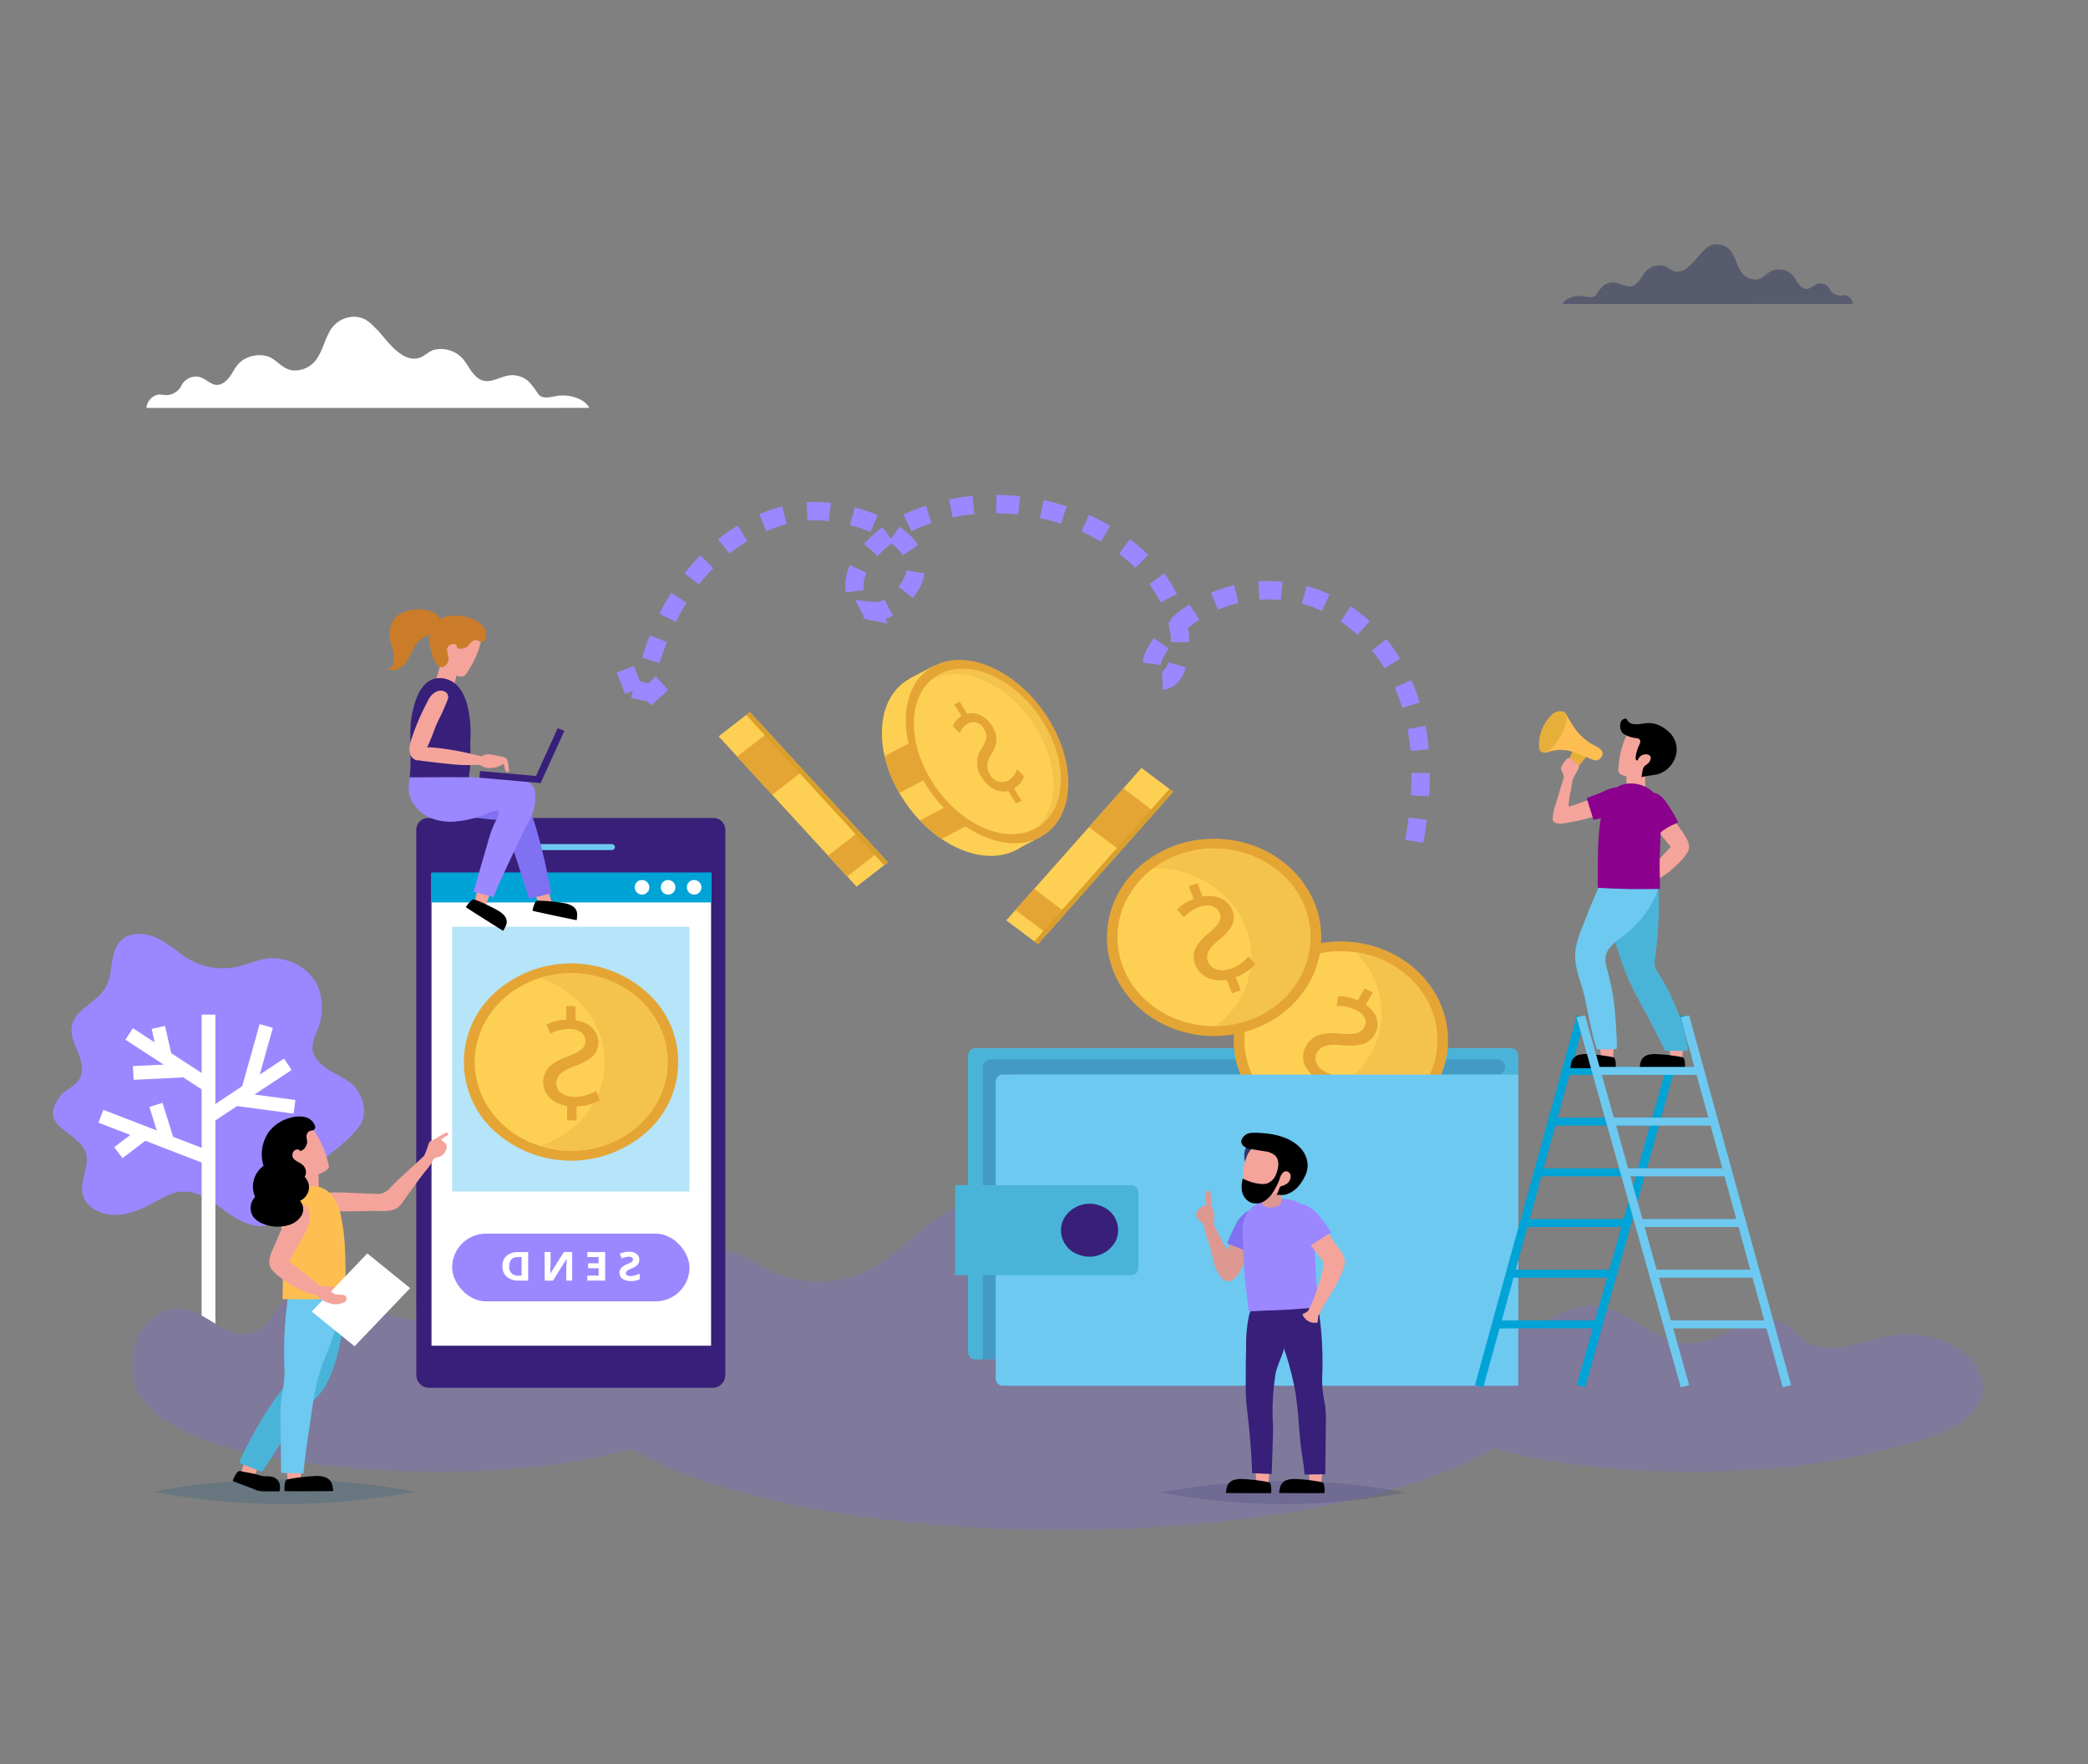 <svg xmlns="http://www.w3.org/2000/svg" xmlns:xlink="http://www.w3.org/1999/xlink" width="456" height="385.277" viewBox="0 0 456 385.277">
  <rect x="0" y="0" width="456" height="385.277" fill="#808080" stroke="none"/>
  <defs>
    <clipPath id="clip-path">
      <rect id="Rectangle_563" data-name="Rectangle 563" width="456" height="385.277" fill="#fff"/>
    </clipPath>
    <clipPath id="clip-path-2">
      <path id="Path_2427" data-name="Path 2427" d="M21.473,30.447C33.621,30.007,43.706,22.838,44,14.436S34.679-.42,22.531.021.3,7.631.006,16.033,9.325,30.888,21.473,30.447Z" transform="translate(21.696 53.307) rotate(-119.54)" fill="#fdd053"/>
    </clipPath>
  </defs>
  <g id="Layer_2" data-name="Layer 2" transform="translate(0 -24.32)">
    <g id="Layer_1" data-name="Layer 1" transform="translate(0 24.32)">
      <g id="Mask_Group_389" data-name="Mask Group 389" clip-path="url(#clip-path)">
        <path id="Path_2323" data-name="Path 2323" d="M2322.07,833.758l.144-.027a11.186,11.186,0,0,1,10.841,4.574c2.047,3.089,2.047,7.476.771,10.823a11.1,11.1,0,0,0-1.207,3.927c.03,1.9,1.517,3.532,3.19,4.648s3.6,1.9,5.178,3.123c2.537,1.971,3.9,6.424,2.077,9.153-3.452,5.158-10.131,7.712-13.147,13.361-1.678,3.141-2.823,7.094-6.366,8.36-3.385,1.209-7.067-.781-9.9-2.875s-5.93-4.515-9.551-4.266c-2.347.16-4.394,1.438-6.422,2.542-2.58,1.409-5.44,2.623-8.44,2.542s-6.12-1.808-6.776-4.5c-.784-3.234,2.026-6.806.4-9.762-2.408-4.37-10.046-5.111-5.395-11.553,1.338-1.85,3.912-2.256,4.662-4.734,1.1-3.631-2.874-7.294-1.972-10.969.843-3.436,5.379-4.927,7.225-8.013,2.071-3.429.666-8.51,4.049-10.9,2.259-1.6,5.585-1.005,8.028.34s4.429,3.325,6.907,4.619a14.744,14.744,0,0,0,10.094,1.217C2318.372,834.935,2320.151,834.1,2322.07,833.758Z" transform="translate(-2264.407 -624.317)" fill="#9b87ff"/>
        <line id="Line_35" data-name="Line 35" x2="16.779" y2="10.932" transform="translate(28.205 225.797)" fill="none" stroke="#fff" stroke-miterlimit="10" stroke-width="3"/>
        <line id="Line_36" data-name="Line 36" x2="1.472" y2="6.542" transform="translate(34.58 224.368)" fill="none" stroke="#fff" stroke-miterlimit="10" stroke-width="3"/>
        <line id="Line_37" data-name="Line 37" y1="0.554" x2="11.33" transform="translate(29.102 233.763)" fill="none" stroke="#fff" stroke-miterlimit="10" stroke-width="3"/>
        <line id="Line_38" data-name="Line 38" x2="24.039" y2="9.289" transform="translate(22.04 243.771)" fill="none" stroke="#fff" stroke-miterlimit="10" stroke-width="3"/>
        <line id="Line_39" data-name="Line 39" x2="2.534" y2="8.102" transform="translate(34.06 241.293)" fill="none" stroke="#fff" stroke-miterlimit="10" stroke-width="3"/>
        <line id="Line_40" data-name="Line 40" y1="4.298" x2="5.636" transform="translate(25.85 247.421)" fill="none" stroke="#fff" stroke-miterlimit="10" stroke-width="3"/>
        <line id="Line_41" data-name="Line 41" y1="11.457" x2="17.314" transform="translate(45.538 232.418)" fill="none" stroke="#fff" stroke-miterlimit="10" stroke-width="3"/>
        <line id="Line_42" data-name="Line 42" x1="3.947" y2="14.087" transform="translate(54.195 224.058)" fill="none" stroke="#fff" stroke-miterlimit="10" stroke-width="3"/>
        <line id="Line_43" data-name="Line 43" x2="12.89" y2="1.724" transform="translate(51.42 239.982)" fill="none" stroke="#fff" stroke-miterlimit="10" stroke-width="3"/>
        <line id="Line_44" data-name="Line 44" y2="81.331" transform="translate(45.538 221.577)" fill="none" stroke="#fff" stroke-miterlimit="10" stroke-width="3"/>
        <path id="Path_2324" data-name="Path 2324" d="M1301.426,1094.943a17.35,17.35,0,0,1-5.9,1.478c-8.007.283-13.712-8.205-21.727-8.151-6.174.042-11.212,5.227-17.394,5.106-5.976-.118-7.9-3.825-10.972-7.466-5.352-6.326-17.592-9.71-26.134-8.883-9.5.921-17.258,8-26.742,9.087-6.982.8-13.942-1.791-19.885-5.259s-11.24-7.833-17.244-11.2c-5.189-2.907-11.344-5.084-17.268-3.847-8.743,1.823-13.851,10.176-21.585,14.346a24.913,24.913,0,0,1-21.646.66c-3.885-1.788-7.383-4.651-11.7-5.055-8.448-.791-13.784,7.166-20.311,10.614-10.329,5.454-13.581-7.281-24.033-6.636-8.341.517-12.489,10.668-20.8,11.488-9.663.956-18.5-11.331-26.784-6.833-4.5,2.443-5.513,8.937-10.685,9.907-5.234.985-9.141-4.712-14.437-5.372-4.244-.53-8.223,2.485-9.749,6.018-11.614,26.928,48.7,29.544,65.06,29.544s31.31-1.872,42.752-4.964c17.737,10.506,53.175,17.674,94.009,17.674,41.021,0,76.6-7.232,94.252-17.816,11.507,3.175,26.667,5.106,43.274,5.106,13.517,0,27.277-1.121,40.328-4.34,7.509-1.85,23.5-5.052,23.2-14.166-.174-5.215-5.352-9.488-11.063-10.88a22.718,22.718,0,0,0-9.213-.306c-6.091,1.059-12.794,4.488-17.929,1.4-1.991-1.2-3.257-3.2-5.352-4.259C1311.215,1089.688,1306.438,1092.891,1301.426,1094.943Z" transform="translate(-926.284 -803.089)" fill="#7f799b"/>
        <path id="Path_2417" data-name="Path 2417" d="M688.557,0h0Z" transform="translate(0 302.172)" fill="#fff"/>
        <path id="Path_2325" data-name="Path 2325" d="M2092.185,301.062a3.149,3.149,0,0,1,2.778-2.931c.613.012,1.212.16,1.822.131a3.9,3.9,0,0,0,3.1-2.217,3.612,3.612,0,0,1,3.479-1.825c2.288.352,3.442,3.131,6.04,1.044,1.7-1.365,1.83-3.274,3.746-4.6a6.725,6.725,0,0,1,5.248-.943c2.315.655,3.176,2.766,5.641,3.133a5.773,5.773,0,0,0,5.564-2.882c1.057-1.673,1.45-3.481,2.355-5.185a6.163,6.163,0,0,1,5.545-3.641c2.556.039,3.682,1.527,4.934,2.71,1.63,1.537,5.02,7.055,8.831,6.39,1.483-.261,2.221-1.342,3.559-1.828a6.417,6.417,0,0,1,6.185,1.641c1.3,1.35,1.809,2.976,3.273,4.252a3.441,3.441,0,0,0,1.432.791c2.044.515,3.947-1.069,6.136-1.187a5.345,5.345,0,0,1,3.779,1.37,17.739,17.739,0,0,1,2.007,2.611,2.047,2.047,0,0,0,.73.655c.958.473,2.309.074,3.479-.111,2.906-.461,6.206.766,7.027,2.613Z" transform="translate(-2060.19 -211.975)" fill="#fff"/>
        <path id="Path_2326" data-name="Path 2326" d="M1124.345,229.906a2.057,2.057,0,0,0-1.82-1.921c-.4,0-.8.106-1.2.086a2.567,2.567,0,0,1-2.034-1.448,2.384,2.384,0,0,0-2.275-1.195c-1.5.232-2.256,2.052-3.961.685-1.116-.894-1.2-2.148-2.462-3.015a4.4,4.4,0,0,0-3.441-.618c-1.517.429-2.082,1.813-3.7,2.054a3.785,3.785,0,0,1-3.647-1.889c-.693-1.1-.95-2.283-1.544-3.4a4.043,4.043,0,0,0-3.637-2.387c-1.675.025-2.408,1-3.235,1.776-1.07,1.007-3.289,4.623-5.78,4.188-.971-.17-1.458-.879-2.333-1.2a4.2,4.2,0,0,0-4.057,1.074c-.846.884-1.186,1.953-2.141,2.788a2.28,2.28,0,0,1-.939.52c-1.338.337-2.588-.7-4.014-.778a3.5,3.5,0,0,0-2.481.9,11.1,11.1,0,0,0-1.314,1.724,1.341,1.341,0,0,1-.479.431,4.158,4.158,0,0,1-2.285-.074c-1.905-.3-4.07.493-4.608,1.712Z" transform="translate(-719.714 -163.523)" fill="#585b6e"/>
        <path id="Path_2327" data-name="Path 2327" d="M2048.614,1156.08H1981.13v15.693a2.818,2.818,0,0,0,2.927,2.695h61.629a2.818,2.818,0,0,0,2.928-2.695V1156.08Z" transform="translate(-1890.212 -871.392)" fill="#381f7a"/>
        <path id="Path_2328" data-name="Path 2328" d="M2045.92,725.54h-62.084a2.6,2.6,0,0,0-2.706,2.49V831.89h67.495V728.033A2.6,2.6,0,0,0,2045.92,725.54Z" transform="translate(-1890.223 -546.905)" fill="#381f7a"/>
        <rect id="Rectangle_529" data-name="Rectangle 529" width="61.056" height="103.242" transform="translate(94.239 190.641)" fill="#fff"/>
        <path id="Path_2329" data-name="Path 2329" d="M2071.932,749.991h17.844a.688.688,0,0,0,.712-.655h0a.688.688,0,0,0-.712-.655h-17.844a.688.688,0,0,0-.712.655h0A.688.688,0,0,0,2071.932,749.991Z" transform="translate(-1956.194 -564.345)" fill="#6dc9f0"/>
        <rect id="Rectangle_530" data-name="Rectangle 530" width="61.139" height="6.547" transform="translate(94.236 190.526)" fill="#00a3d5"/>
        <path id="Path_2330" data-name="Path 2330" d="M2000.62,782.046a1.587,1.587,0,1,0,1.579-1.456A1.523,1.523,0,0,0,2000.62,782.046Z" transform="translate(-1850.597 -588.394)" fill="#fff"/>
        <path id="Path_2331" data-name="Path 2331" d="M2021.89,782.046a1.587,1.587,0,1,0,1.582-1.456,1.523,1.523,0,0,0-1.582,1.456Z" transform="translate(-1877.559 -588.394)" fill="#fff"/>
        <path id="Path_2332" data-name="Path 2332" d="M2043.18,782.046a1.587,1.587,0,1,0,1.582-1.456A1.523,1.523,0,0,0,2043.18,782.046Z" transform="translate(-1904.546 -588.394)" fill="#fff"/>
        <rect id="Rectangle_531" data-name="Rectangle 531" width="51.832" height="57.822" transform="translate(98.745 202.381)" fill="#b6e4f8"/>
        <rect id="Rectangle_532" data-name="Rectangle 532" width="51.832" height="14.794" rx="7.397" transform="translate(98.745 269.403)" fill="#9b87ff"/>
        <path id="Path_2418" data-name="Path 2418" d="M21.563,44.968a24.858,24.858,0,0,0,23.4-23.4A20.354,20.354,0,0,0,23.424.02a24.858,24.858,0,0,0-23.4,23.4A20.354,20.354,0,0,0,21.563,44.968Z" transform="translate(124.712 263.745) rotate(-135)" fill="#e5a535"/>
        <path id="Path_2419" data-name="Path 2419" d="M19.2,42.072c10.723-.118,19.512-9.632,19.63-21.249S30.354-.117,19.631,0,.119,9.633,0,21.25,8.48,42.19,19.2,42.072Z" transform="translate(106.386 253.883) rotate(-97.4)" fill="#fdd053"/>
        <path id="Path_2333" data-name="Path 2333" d="M2042.465,882.594c0-8.267-5.694-15.625-14.183-18.327,8.715-2.77,18.374,0,23.839,6.835a18.16,18.16,0,0,1,0,22.983c-5.465,6.835-15.124,9.6-23.839,6.835C2036.771,898.22,2042.466,890.861,2042.465,882.594Z" transform="translate(-1910.435 -650.659)" fill="#f4c34b"/>
        <path id="Path_2334" data-name="Path 2334" d="M2090.912,917.305v-3.069a10.233,10.233,0,0,0,5.052-1.34l-.8-2.032a9.387,9.387,0,0,1-4.758,1.305c-2.344,0-3.928-1.246-3.928-2.98,0-1.67,1.29-2.71,3.746-3.616,3.367-1.217,5.448-2.616,5.448-5.259,0-2.52-1.948-4.434-4.986-4.892V892.35h-2.044v2.956a9.39,9.39,0,0,0-4.282,1.062l.824,2.008a8.509,8.509,0,0,1,4.158-1.035c2.545,0,3.5,1.4,3.5,2.616,0,1.579-1.223,2.37-4.1,3.463-3.4,1.276-5.117,2.857-5.117,5.562,0,2.4,1.817,4.651,5.218,5.173v3.16Z" transform="translate(-1964.991 -672.625)" fill="#e5a535"/>
        <path id="Path_2335" data-name="Path 2335" d="M2051,1114.624a1.565,1.565,0,0,0,.659,1.33,3.06,3.06,0,0,0,1.838.493,4.646,4.646,0,0,0,1.916-.374v-1.232a8.413,8.413,0,0,1-1.159.4,3.752,3.752,0,0,1-.87.116,1.317,1.317,0,0,1-.725-.168.583.583,0,0,1-.142-.82,1.2,1.2,0,0,1,.326-.273,8.908,8.908,0,0,1,.878-.424,4.129,4.129,0,0,0,.932-.515,1.939,1.939,0,0,0,.495-.576,1.688,1.688,0,0,0-.423-2.067,2.687,2.687,0,0,0-1.683-.473,4.293,4.293,0,0,0-1.006.113,7.368,7.368,0,0,0-1,.325l.463,1.027a7.271,7.271,0,0,1,.9-.286,3.1,3.1,0,0,1,.7-.081.984.984,0,0,1,.626.175.559.559,0,0,1,.217.456.527.527,0,0,1-.089.306.97.97,0,0,1-.267.246,9.427,9.427,0,0,1-.91.438,3.635,3.635,0,0,0-1.3.838A1.555,1.555,0,0,0,2051,1114.624Z" transform="translate(-1915.71 -836.689)" fill="#fff"/>
        <path id="Path_2336" data-name="Path 2336" d="M2079.17,1116.622h3.9v-6.232h-3.9v1.084h2.465v1.367h-2.293v1.084h2.293v1.606h-2.465Z" transform="translate(-1950.903 -836.957)" fill="#fff"/>
        <path id="Path_2337" data-name="Path 2337" d="M2106.125,1116.584h1.825l2.944-4.715h.043q-.089,1.249-.089,1.783v2.931h1.282v-6.232h-1.812l-2.943,4.668h-.032c.048-.81.07-1.382.07-1.724v-2.956h-1.293Z" transform="translate(-1987.176 -836.919)" fill="#fff"/>
        <path id="Path_2338" data-name="Path 2338" d="M2142,1113.447a2.94,2.94,0,0,0,.953,2.357,4.087,4.087,0,0,0,2.748.818h1.919v-6.232h-2.141a3.77,3.77,0,0,0-2.574.806A2.81,2.81,0,0,0,2142,1113.447Zm1.49.034q0-2.01,1.927-2.007h.765v4.057h-.615a1.825,1.825,0,0,1-2.079-2.049Z" transform="translate(-2032.267 -836.957)" fill="#fff"/>
        <path id="Path_2339" data-name="Path 2339" d="M1452.548,929.67H1335.606a1.546,1.546,0,0,0-1.606,1.478v65a1.546,1.546,0,0,0,1.606,1.478h118.548V931.148A1.546,1.546,0,0,0,1452.548,929.67Z" transform="translate(-1122.578 -700.753)" fill="#4ab4d8"/>
        <path id="Path_2340" data-name="Path 2340" d="M1346.587,939.53h110.5a1.666,1.666,0,1,1,0,3.328H1352.613v62.2h-7.843V941.2a1.6,1.6,0,0,1,.533-1.18,1.892,1.892,0,0,1,1.284-.485Z" transform="translate(-1130.137 -708.184)" fill="#303672" opacity="0.2"/>
        <path id="Path_2420" data-name="Path 2420" d="M22.675,43.459C35.5,43.153,46.145,33.179,46.451,21.18S36.607-.3,23.782.007.312,10.288.007,22.287,9.85,43.765,22.675,43.459Z" transform="translate(308.083 255.055) rotate(-161.75)" fill="#e5a535"/>
        <path id="Path_2421" data-name="Path 2421" d="M20.144,39.372c11.471-.351,21.055-9.447,21.406-20.317S32.888-.341,21.416.01.361,9.458.01,20.327,8.673,39.724,20.144,39.372Z" transform="matrix(-0.908, -0.418, 0.418, -0.908, 303.461, 253.683)" fill="#fdd053"/>
        <path id="Path_2341" data-name="Path 2341" d="M1421.913,866.792a18.228,18.228,0,0,0-3.353-22.292c9.117,1.262,16.282,7.835,17.685,16.222s-3.283,16.64-11.565,20.367a22.4,22.4,0,0,1-24.565-4.1c8.884,1.227,17.636-2.865,21.8-10.193Z" transform="translate(-1122.608 -636.562)" fill="#f4c34b"/>
        <path id="Path_2342" data-name="Path 2342" d="M1451.729,899.716l1.544-2.71a10.355,10.355,0,0,0,5.151.966l.321-2.141a9.488,9.488,0,0,1-4.873-.87c-2.077-1-2.853-2.781-1.983-4.316.843-1.478,2.5-1.847,5.127-1.613,3.6.357,6.155,0,7.474-2.338,1.268-2.237.508-4.764-1.956-6.464l1.547-2.71-1.817-.872-1.482,2.613a9.489,9.489,0,0,0-4.338-.889l-.268,2.131a8.579,8.579,0,0,1,4.207.857c2.253,1.084,2.408,2.732,1.785,3.811-.8,1.4-2.275,1.581-5.371,1.325-3.656-.32-5.973.35-7.335,2.746-1.207,2.128-.731,4.9,2.023,6.8l-1.589,2.8Z" transform="translate(-1164.252 -660.793)" fill="#e5a535"/>
        <path id="Path_2447" data-name="Path 2447" d="M23.281,43.1C36.2,43.038,46.73,33.337,46.795,21.435S36.436-.064,23.514,0,.065,9.766,0,21.668,10.359,43.166,23.281,43.1Z" transform="translate(287.145 227.687) rotate(-176.4)" fill="#e5a535"/>
        <path id="Path_2423" data-name="Path 2423" d="M19.181,42.054c10.728-.135,19.535-9.659,19.67-21.271S30.4-.134,19.671,0,.137,9.66,0,21.273,8.453,42.189,19.181,42.054Z" transform="translate(247.183 227.021) rotate(-98.51)" fill="#fdd053"/>
        <path id="Path_2343" data-name="Path 2343" d="M1523.766,769.664c-3.076-7.769-11.166-12.888-20.148-12.747a22.533,22.533,0,0,1,24.937-1.074c7.672,4.7,11.13,13.452,8.536,21.594s-10.638,13.785-19.855,13.929C1524.219,786.154,1526.841,777.439,1523.766,769.664Z" transform="translate(-1251.759 -567.292)" fill="#f4c34b"/>
        <path id="Path_2344" data-name="Path 2344" d="M1562.691,806.836l-1.14-2.884a9.614,9.614,0,0,0,4.247-2.85l-1.5-1.66a8.809,8.809,0,0,1-3.982,2.727c-2.2.739-4.156.064-4.8-1.562-.621-1.571.206-2.956,2.162-4.574,2.711-2.217,4.145-4.187,3.163-6.651-.937-2.37-3.479-3.555-6.5-3.025l-1.143-2.887-1.924.645,1.1,2.771a8.818,8.818,0,0,0-3.637,2.35l1.52,1.626a8.024,8.024,0,0,1,3.524-2.281c2.39-.8,3.808.209,4.263,1.355.586,1.478-.268,2.611-2.561,4.545-2.721,2.269-3.747,4.3-2.738,6.838.891,2.256,3.433,3.8,6.821,3.2l1.175,2.956Z" transform="translate(-1291.684 -590.565)" fill="#e5a535"/>
        <path id="Path_2424" data-name="Path 2424" d="M21.473,30.447C33.621,30.007,43.706,22.838,44,14.436S34.679-.42,22.531.021.3,7.631.006,16.033,9.325,30.888,21.473,30.447Z" transform="translate(207.95 193.539) rotate(-119.54)" fill="#fdd053"/>
        <g id="Group_388" data-name="Group 388" transform="translate(186.254 140.233)" clip-path="url(#clip-path-2)">
          <path id="Path_2425" data-name="Path 2425" d="M.315,8.62l18.133.635L18.133.635,0,0Z" transform="translate(21.379 27.016) rotate(150.16)" fill="#e5a535"/>
          <path id="Path_2426" data-name="Path 2426" d="M.212,5.8l18.133.635-.212-5.8L0,0Z" transform="translate(28.373 38.239) rotate(150.16)" fill="#e5a535"/>
        </g>
        <path id="Path_2428" data-name="Path 2428" d="M1.606,44.006l6.123.214L6.123.214,0,0Z" transform="translate(227.298 182.739) rotate(150.16)" fill="#fdd053"/>
        <path id="Path_2429" data-name="Path 2429" d="M21.473,30.447C33.621,30.007,43.706,22.838,44,14.436S34.679-.42,22.531.021.3,7.631.006,16.033,9.325,30.888,21.473,30.447Z" transform="translate(213.153 190.791) rotate(-119.54)" fill="#e5a535"/>
        <path id="Path_2430" data-name="Path 2430" d="M19.325,27.406c10.933-.4,20.008-6.849,20.271-14.412S31.21-.378,20.277.019.269,6.868.006,14.431,8.392,27.8,19.325,27.406Z" transform="translate(213.392 188.125) rotate(-119.54)" fill="#fdd053"/>
        <path id="Path_2345" data-name="Path 2345" d="M1730.136,606.058c-5.735-9.316-15.823-14.04-22.532-10.533-.1.052-.19.108-.286.163a9.382,9.382,0,0,1,1.924-1.335c6.709-3.5,16.8,1.214,22.532,10.533,5.652,9.178,4.964,19.393-1.474,23.039C1735.172,623.571,1735.263,614.388,1730.136,606.058Z" transform="translate(-1503.931 -447.16)" fill="#f4c34b"/>
        <path id="Path_2346" data-name="Path 2346" d="M1752.338,643.962l-1.643-2.67a4.633,4.633,0,0,0,2.2-2.685l-1.547-1.532a4.27,4.27,0,0,1-2.045,2.569,2.944,2.944,0,0,1-3.861-1.411c-.894-1.453-.706-2.742.217-4.269,1.287-2.072,1.739-3.914.324-6.215-1.338-2.192-3.5-3.274-5.5-2.756l-1.643-2.673-1.183.616,1.582,2.567a4.229,4.229,0,0,0-1.908,2.217l1.552,1.5a3.849,3.849,0,0,1,1.844-2.153,2.577,2.577,0,0,1,3.42,1.232c.846,1.372.567,2.429-.506,4.247a5.477,5.477,0,0,0,.029,6.377c1.285,2.086,3.538,3.5,5.775,2.926l1.694,2.749Z" transform="translate(-1529.248 -469.11)" fill="#e5a535"/>
        <path id="Path_2347" data-name="Path 2347" d="M1448.119,953H1335.606a1.546,1.546,0,0,0-1.606,1.478v65a1.546,1.546,0,0,0,1.606,1.478h112.513Z" transform="translate(-1116.544 -718.336)" fill="#6dc9f0"/>
        <path id="Path_2348" data-name="Path 2348" d="M1682.4,1051.09H1644v19.654h38.4a1.546,1.546,0,0,0,1.606-1.478v-16.7a1.546,1.546,0,0,0-1.606-1.478Z" transform="translate(-1435.391 -792.264)" fill="#4ab4d8"/>
        <path id="Path_2431" data-name="Path 2431" d="M6.008,11.669a6.462,6.462,0,0,0,6.36-6.01A5.6,5.6,0,0,0,6.362,0,6.462,6.462,0,0,0,0,6.013,5.6,5.6,0,0,0,6.008,11.669Z" transform="translate(241.407 276.425) rotate(-157.33)" fill="#381f7a"/>
        <path id="Path_2432" data-name="Path 2432" d="M.348,8.643,44.8,10.462l-.348-8.643L0,0Z" transform="translate(256.202 172.901) rotate(129.23)" fill="#fdd053"/>
        <path id="Path_2433" data-name="Path 2433" d="M.348,8.643l11.3.462L11.3.462,0,0Z" transform="translate(252.236 177.374) rotate(129.23)" fill="#e5a535"/>
        <path id="Path_2434" data-name="Path 2434" d="M.348,8.643,6.5,8.895,6.152.252,0,0Z" transform="translate(232.772 199.316) rotate(129.23)" fill="#e5a535"/>
        <path id="Path_2435" data-name="Path 2435" d="M.041,1.023,44.492,2.842l-.041-1.023L0,0Z" transform="translate(256.202 172.902) rotate(129.23)" fill="#da9f2b"/>
        <path id="Path_2436" data-name="Path 2436" d="M0,10.461l44.512-1.83L44.862,0,.35,1.83Z" transform="translate(164.936 154.057) rotate(49.81)" fill="#fdd053"/>
        <path id="Path_2437" data-name="Path 2437" d="M0,9.1l11.312-.465L11.662,0,.35.465Z" transform="translate(167.937 159.352) rotate(49.81)" fill="#e5a535"/>
        <path id="Path_2438" data-name="Path 2438" d="M0,8.885l6.16-.253L6.51,0,.35.253Z" transform="translate(187.639 181.126) rotate(49.81)" fill="#e5a535"/>
        <path id="Path_2439" data-name="Path 2439" d="M0,2.852l44.512-1.83L44.553,0,.041,1.83Z" transform="translate(165.134 154.295) rotate(49.81)" fill="#da9f2b"/>
        <path id="Path_2349" data-name="Path 2349" d="M2125.265,791.342a25.487,25.487,0,0,1-1.29-4.082l-2.8,1.005a8.655,8.655,0,0,0,.747,2.111c.321.665.69,1.3.982,1.983q1.177-.529,2.408-.941A.123.123,0,0,1,2125.265,791.342Z" transform="translate(-2004.381 -593.421)" fill="#f4a49b"/>
        <path id="Path_2350" data-name="Path 2350" d="M2148.449,700.374a37.926,37.926,0,0,0-2.155-5.387,2.181,2.181,0,0,0-.669-.894,2.643,2.643,0,0,0-.883-.32l-7.461-1.724a47.338,47.338,0,0,0-7.445-1.3c-1.573-.106-6.179-.559-6.762,1.2a2.224,2.224,0,0,0,.351,1.8c1.183,1.99,3.591,3.067,5.917,3.82a44.664,44.664,0,0,0,12.149,2.145c2.194,5.621,3.848,11.415,5.737,17.142l4.895-1.207s-1.413-6.9-1.606-7.636C2149.865,705.436,2149.252,702.879,2148.449,700.374Z" transform="translate(-2031.686 -520.586)" fill="#8070f2"/>
        <path id="Path_2351" data-name="Path 2351" d="M2111.606,803.109c.137.027.163-1.086.163-1.177a2.121,2.121,0,0,0-.921-1.84,5.227,5.227,0,0,0-1.892-.692,38.125,38.125,0,0,0-5.606-.537.7.7,0,0,0-.706.313,5.69,5.69,0,0,0-.616,1.875C2102.016,801.119,2109.688,802.72,2111.606,803.109Z" transform="translate(-1985.723 -602.159)"/>
        <path id="Path_2352" data-name="Path 2352" d="M2188.157,564.8c-.519.756-.68,1.365-1.782,1.232a6.326,6.326,0,0,1-2.727-1.076,7.294,7.294,0,0,1-3.264-4.633c-.4-2.71,2.141-4.927,4.881-5.321a6.755,6.755,0,0,1,.974-.071c2.323,0,5.325.966,4.683,3.616a19.108,19.108,0,0,1-2.764,6.254Z" transform="translate(-2085.917 -418.32)" fill="#f4a49b"/>
        <path id="Path_2353" data-name="Path 2353" d="M2172.866,788.12a25.641,25.641,0,0,1,1.624-3.981l-2.9-.739a8.6,8.6,0,0,0-.776,2.1c-.177.712-.292,1.421-.5,2.131q1.28.223,2.529.566Z" transform="translate(-2066.713 -590.512)" fill="#f4a49b"/>
        <path id="Path_2354" data-name="Path 2354" d="M2154.819,698.254a25.912,25.912,0,0,0-1.395,3.971c-1.054,3.611-3.152,10.838-3.152,10.838l4.381,1.2c1.092-2.793,2.371-5.518,3.658-8.237.452-.951.891-1.907,1.338-2.862.8-1.709,1.606-3.414,2.491-5.074a10.708,10.708,0,0,0,1.633-6.264c-.11-1.505-.709-2.621-2.371-2.919a46.448,46.448,0,0,0-5.387-.635c-1.191-.074-2.385-.1-3.578-.131l-8.472-.2-4.335-.1a17.306,17.306,0,0,0-3.072-.163,7.8,7.8,0,0,0-.19,4.55c1.338,3.845,5.144,5.685,9.379,5.547a22.016,22.016,0,0,0,7.255-1.69,9.252,9.252,0,0,1,2.719-.778C2155.9,696.258,2155.223,697.4,2154.819,698.254Z" transform="translate(-2046.868 -518.33)" fill="#9b87ff"/>
        <path id="Path_2355" data-name="Path 2355" d="M2167.614,804.566c.118.071.583-.956.621-1.039a2.028,2.028,0,0,0-.126-2.02,4.823,4.823,0,0,0-1.485-1.286,36.487,36.487,0,0,0-5-2.387.725.725,0,0,0-.782.052,6.149,6.149,0,0,0-1.316,1.537C2159.487,799.481,2165.984,803.558,2167.614,804.566Z" transform="translate(-2057.782 -601.322)"/>
        <path id="Path_2356" data-name="Path 2356" d="M2202.945,593.465a.254.254,0,0,1-.059.128.31.31,0,0,1-.171.064,11.761,11.761,0,0,1-3.985-.273q.535-2.118,1.186-4.2a.193.193,0,0,1,.07-.113.226.226,0,0,1,.166-.015c.674.111,1.338.232,2.02.357.57.106,1.14.165,1.707.283a18.515,18.515,0,0,0-.5,1.931C2203.245,592.234,2203.1,592.84,2202.945,593.465Z" transform="translate(-2103.707 -444.029)" fill="#f4a49b"/>
        <path id="Path_2357" data-name="Path 2357" d="M2201.981,623.2c-2.224-.067-12.939.074-12.931,0,.362-3.116.1-6.353.15-9.5a21.477,21.477,0,0,1,1.324-7.705c.87-2.163,2.331-4.481,5.176-4.434a5.3,5.3,0,0,1,1.5.246c2.408.739,3.615,2.98,4.282,5.072a25.2,25.2,0,0,1,.816,8.392c-.037,1.478.091,2.971.038,4.456C2202.3,620.887,2202.112,622.055,2201.981,623.2Z" transform="translate(-2099.585 -453.469)" fill="#381f7a"/>
        <path id="Path_2358" data-name="Path 2358" d="M2180.51,555.5a1.988,1.988,0,0,1-.819,1.549c-2.141,1.594-3.262-4.062-3.412-5.128a4.9,4.9,0,0,1,1.338-4.456c2.183-1.907,5.989-1.668,8.472-.461a5.267,5.267,0,0,1,2.178,1.759,2.487,2.487,0,0,1,.171,2.579.9.9,0,0,1-.95.51,2.7,2.7,0,0,1-.49-.3,1.265,1.265,0,0,0-1.25.1c-.559.345-.73.956-1.3,1.269a3.177,3.177,0,0,1-1.111.387,4.222,4.222,0,0,1-1.006-.126.7.7,0,0,0-.447-.845,1.236,1.236,0,0,0-1.071.15C2179.558,553.284,2180.532,554.427,2180.51,555.5Z" transform="translate(-2082.528 -411.641)" fill="#cb7c29"/>
        <path id="Path_2359" data-name="Path 2359" d="M2212.767,621.328c-.211.571-.42,1.143-.672,1.724l-1.606,3.675a1.786,1.786,0,0,1-.958,1.116,1.33,1.33,0,0,1-.918-.084,2.147,2.147,0,0,1-1.137-1.377c-.385-1.333.166-2.71.594-3.963a50.145,50.145,0,0,1,2.871-6.69,12.967,12.967,0,0,1,.932-1.682,3.367,3.367,0,0,1,1.514-1.232,2.109,2.109,0,0,1,1.945.195,1.433,1.433,0,0,1,.289,1.8,41.421,41.421,0,0,1-1.911,4.276,19.74,19.74,0,0,0-.945,2.244Z" transform="translate(-2117.937 -461.832)" fill="#f4a49b"/>
        <path id="Path_2360" data-name="Path 2360" d="M2182.575,662.948a65.806,65.806,0,0,1,9.508,1.771,1.909,1.909,0,0,1,.717.278.943.943,0,0,1-.209,1.581,1.755,1.755,0,0,1-.535.074,38.707,38.707,0,0,1-4.662.017c-1.621-.145-3.24-.3-4.857-.493q-.977-.116-1.951-.246a7.128,7.128,0,0,1-2.457-.52.442.442,0,0,1-.267-.355,1.727,1.727,0,0,1,0-.985c.369-1.03,1.536-1.232,2.566-1.232Q2181.5,662.852,2182.575,662.948Z" transform="translate(-2087.362 -499.649)" fill="#f4a49b"/>
        <path id="Path_2361" data-name="Path 2361" d="M2220.285,548.767a6.629,6.629,0,0,1,2.628-2.416c1.389-.791,3.479-2.217,2.676-3.993a2.49,2.49,0,0,0-1.365-1.182,8.671,8.671,0,0,0-7.453.613,4.992,4.992,0,0,0-1.964,4.518,15.751,15.751,0,0,0,.661,2.973,5.926,5.926,0,0,1,.177,3.005,1.851,1.851,0,0,1-1.45,1.478,3.754,3.754,0,0,0,2.529-.182,5,5,0,0,0,2.168-2.133C2219.4,550.575,2219.763,549.634,2220.285,548.767Z" transform="translate(-2129.733 -407.531)" fill="#cb7c29"/>
        <path id="Path_2440" data-name="Path 2440" d="M0,1.559l13.394-.1L13.406,0,.012.1Z" transform="translate(104.836 168.278) rotate(5.51)" fill="#381f7a"/>
        <path id="Path_2441" data-name="Path 2441" d="M.045,1.563l12.5.38L12.5.38,0,0Z" transform="matrix(-0.387, 0.922, -0.922, -0.387, 123.259, 159.604)" fill="#381f7a"/>
        <path id="Path_2362" data-name="Path 2362" d="M2163.707,669.668a4.084,4.084,0,0,0-.693-.185l-1.686-.323a3.637,3.637,0,0,0-1.7-.054,3.468,3.468,0,0,0-.752.362q-.6.357-1.209.712a1.11,1.11,0,0,0,.439.985,3.8,3.8,0,0,0,1.025.552,5.668,5.668,0,0,0,.8.281,5.358,5.358,0,0,0,3.747-.9c.091.406.182.81.268,1.217.062.268.372.879.763.493a.624.624,0,0,0,.1-.557l-.185-1.264a2.3,2.3,0,0,0-.206-.773,1.259,1.259,0,0,0-.7-.547Z" transform="translate(-2053.666 -504.309)" fill="#f4a49b"/>
        <path id="Path_2442" data-name="Path 2442" d="M0,83.829l1.888-.036L3.6,0,1.715.036Z" transform="matrix(-0.969, -0.246, 0.246, -0.969, 325.595, 303.402)" fill="#00a3d5"/>
        <path id="Path_2443" data-name="Path 2443" d="M0,83.959l1.888-.037L3.638,0,1.75.037Z" transform="matrix(-0.968, -0.251, 0.251, -0.968, 347.869, 303.416)" fill="#00a3d5"/>
        <rect id="Rectangle_548" data-name="Rectangle 548" width="22.663" height="1.746" transform="translate(341.975 232.997)" fill="#00a3d5"/>
        <rect id="Rectangle_549" data-name="Rectangle 549" width="22.596" height="1.746" transform="translate(338.927 244.066)" fill="#00a3d5"/>
        <rect id="Rectangle_550" data-name="Rectangle 550" width="22.529" height="1.746" transform="translate(335.879 255.139)" fill="#00a3d5"/>
        <rect id="Rectangle_551" data-name="Rectangle 551" width="22.463" height="1.746" transform="translate(332.831 266.211)" fill="#00a3d5"/>
        <rect id="Rectangle_552" data-name="Rectangle 552" width="22.396" height="1.746" transform="translate(329.783 277.283)" fill="#00a3d5"/>
        <rect id="Rectangle_553" data-name="Rectangle 553" width="22.329" height="1.746" transform="translate(326.732 288.355)" fill="#00a3d5"/>
        <path id="Path_2363" data-name="Path 2363" d="M1202.782,713.154c.982,1.406,2.443,3.283,1.672,4.894a11.132,11.132,0,0,1-2.3,2.8,19.556,19.556,0,0,1-4.038,3.143c-.581.34-3.575,1.875-3.479.175a1.194,1.194,0,0,1,.332-.643q2.689-3.325,5.681-6.429a24.878,24.878,0,0,0-1.946-2.4,25.683,25.683,0,0,0-2.21-2.569,6.761,6.761,0,0,1-1.809-3.648,2.668,2.668,0,0,1,.292-1.892c1.145-1.7,3.024.3,3.824,1.251a53.052,53.052,0,0,1,3.728,4.944C1202.606,712.9,1202.7,713.024,1202.782,713.154Z" transform="translate(-835.8 -532.117)" fill="#f4a49b"/>
        <path id="Path_2364" data-name="Path 2364" d="M1200.1,927.824a25.133,25.133,0,0,0-.409-4.234h3.01a8.43,8.43,0,0,1,.137,2.217c-.035.739-.131,1.441-.134,2.177q-1.3-.1-2.6-.076Z" transform="translate(-835.343 -696.17)" fill="#f4a49b"/>
        <path id="Path_2365" data-name="Path 2365" d="M1202.98,794.5c-.749-1.426-1.472-2.865-2.1-4.34l-.032-.076a97.894,97.894,0,0,1-4.862-16.3c-.364-1.581-.7-2.8-.139-4.365a5.327,5.327,0,0,1,2.328-2.9,9.109,9.109,0,0,1,6.125-1.116c3.72.68,3.332,4.609,3.415,7.234a75.282,75.282,0,0,1-.267,9.025c-.134,1.5-.31,3-.519,4.49a3.969,3.969,0,0,0,.024,1.843,6.621,6.621,0,0,0,.87,1.687,40.044,40.044,0,0,1,3.81,7.508,37.162,37.162,0,0,1,2.363,7.882c.016.108.134,1.3.112,1.3l-4.726-.047a.463.463,0,0,1-.219-.042.382.382,0,0,1-.134-.172c-1.338-2.734-2.74-5.419-4.167-8.129C1204.233,796.841,1203.6,795.676,1202.98,794.5Z" transform="translate(-845.487 -576.858)" fill="#4ab4d8"/>
        <path id="Path_2366" data-name="Path 2366" d="M1197.964,937.894c-.139,0,.112-1.091.131-1.18a2.223,2.223,0,0,1,1.338-1.6,5.369,5.369,0,0,1,2.018-.278,37.9,37.9,0,0,1,5.59.65.664.664,0,0,1,.61.453,5.562,5.562,0,0,1,.137,1.953C1207.791,937.963,1199.928,937.916,1197.964,937.894Z" transform="translate(-839.821 -704.641)"/>
        <path id="Path_2367" data-name="Path 2367" d="M1256.623,927.824a24.879,24.879,0,0,0-.407-4.234h3.008a8.221,8.221,0,0,1,.137,2.217c-.035.739-.131,1.441-.134,2.177q-1.3-.1-2.6-.076C1256.625,927.879,1256.625,927.859,1256.623,927.824Z" transform="translate(-906.992 -696.17)" fill="#f4a49b"/>
        <path id="Path_2368" data-name="Path 2368" d="M1221.5,793.8c-.763-2.83-2.018-5.774-1.873-8.71.112-2.463,1.105-4.68,2-6.971.862-2.217,1.742-4.434,2.716-6.634,1.07-2.441,2.141-5.239,5.2-5.993a9.16,9.16,0,0,1,6.206.621c2.676,1.338,2.283,4.377,1.311,6.584a23.018,23.018,0,0,1-5.5,7.355c-1.75,1.636-4.873,3.141-5.288,5.606-.241,1.424.466,3.163.763,4.559a51.182,51.182,0,0,1,1.386,9.092c.016.594.535,6.6.155,6.611l-4.043.1c-.672-.02-2.633-10.747-2.944-11.925C1221.554,794,1221.527,793.905,1221.5,793.8Z" transform="translate(-875.608 -576.809)" fill="#6dc9f0"/>
        <path id="Path_2369" data-name="Path 2369" d="M1207.231,712.17c-.035.027-2.079-2.463-2.261-2.687a6.25,6.25,0,0,1-1.4-2.742,4.528,4.528,0,0,1,0-1.771,2.441,2.441,0,0,1,1.605-1.815,2.788,2.788,0,0,1,2.272.426,6.256,6.256,0,0,1,1.571,1.658q.771,1.079,1.426,2.217a15.838,15.838,0,0,1,1.148,2.158A14.446,14.446,0,0,0,1207.231,712.17Z" transform="translate(-845.087 -529.972)" fill="#8b018d"/>
        <path id="Path_2370" data-name="Path 2370" d="M1254.478,937.894c-.139,0,.11-1.091.131-1.18a2.223,2.223,0,0,1,1.338-1.6,5.357,5.357,0,0,1,2.015-.278,37.975,37.975,0,0,1,5.593.65.662.662,0,0,1,.608.453,5.561,5.561,0,0,1,.139,1.953C1264.31,937.963,1256.442,937.916,1254.478,937.894Z" transform="translate(-911.457 -704.641)"/>
        <path id="Path_2371" data-name="Path 2371" d="M1213.337,654.251c-.053.894-.3,1.478.685,1.948a6.471,6.471,0,0,0,2.9.571,8.387,8.387,0,0,0,5.574-2.042c2.028-2,1.338-5.151-.642-6.939a5.921,5.921,0,0,0-.749-.576c-1.895-1.232-4.951-2.047-6.093.458A18.7,18.7,0,0,0,1213.337,654.251Z" transform="translate(-859.837 -486.986)" fill="#f4a49b"/>
        <path id="Path_2372" data-name="Path 2372" d="M1230.336,685.58a.191.191,0,0,0,.031.158.224.224,0,0,0,.146.089,11.62,11.62,0,0,0,3.953.552q0-2.173-.137-4.34a.147.147,0,0,0-.05-.134.178.178,0,0,0-.148-.041q-1.027-.044-2.055-.069c-.581-.012-1.151-.071-1.734-.074a17.544,17.544,0,0,1,.016,1.985Q1230.336,684.639,1230.336,685.58Z" transform="translate(-875.147 -513.878)" fill="#f4a49b"/>
        <path id="Path_2373" data-name="Path 2373" d="M1217.375,717.677q3.522.234,7.051.288c.506,0,6.559.015,6.559-.052,0-1.569-.1-3.126-.1-4.707,0-2.685.171-5.365.252-8.047.072-2.419.388-5.151-.891-7.37-1.252-2.175-4.5-3.328-7.043-2.747-2.486.569-3.958,2.791-4.573,4.941-1.234,4.316-1.231,9.321-1.244,13.75Q1217.38,715.706,1217.375,717.677Z" transform="translate(-868.442 -523.806)" fill="#8b018d"/>
        <path id="Path_2374" data-name="Path 2374" d="M1281.727,666.377q-.9,1.116-1.777,2.244a1.377,1.377,0,0,1-.45.419c-.4.19-1.225-.374-1.605-.532a.413.413,0,0,1-.171-.108c-.152-.187.3-.87.394-1.057.2-.4.409-.8.618-1.2a15.128,15.128,0,0,0,1.07-2.38c.123-.387.238-.768.728-.8a3.237,3.237,0,0,1,2.331.985c.535.677-.324,1.406-.733,1.916Z" transform="translate(-936.392 -499.74)" fill="#e6af3a"/>
        <path id="Path_2375" data-name="Path 2375" d="M1254.021,694.094a18.432,18.432,0,0,1,.268-2.131c.193-.966.418-1.926.535-2.9a1.453,1.453,0,0,0-.059-.8.915.915,0,0,0-.878-.493,1.191,1.191,0,0,0-.856.53,3.058,3.058,0,0,0-.388.911q-.776,2.557-1.547,5.114a10.414,10.414,0,0,0-.581,2.862c-.016,1.606,2.574,1.064,3.621.86a46.878,46.878,0,0,0,9.655-2.8,2.892,2.892,0,0,0,1.191-.739,2.147,2.147,0,0,0,.308-1.687,1.319,1.319,0,0,0-.332-.665,1.4,1.4,0,0,0-1.2-.224,37.243,37.243,0,0,0-6.765,1.668c-.99.328-2,.751-3.016.985Z" transform="translate(-911.431 -518.434)" fill="#f4a49b"/>
        <path id="Path_2376" data-name="Path 2376" d="M1215.026,640.151a6.749,6.749,0,0,0-3.318-1.69c-1.426-.246-2.762.355-4.161.155a1.823,1.823,0,0,1-1.4-.862.58.58,0,0,0-.238-.308.394.394,0,0,0-.193-.02c-1.488.182-1.338,2.6-.436,3.271a6.154,6.154,0,0,0,2.794.985,1.427,1.427,0,0,1,.615.155.74.74,0,0,1,.3.714,2.562,2.562,0,0,1-.268.759,8.112,8.112,0,0,0-.73,2.564.883.883,0,0,0,.043.466.387.387,0,0,0,.41.224,1.821,1.821,0,0,1,2.015-1.323c1.338.195.8,1.549.069,2.113-.185.143-.393.261-.562.419-.535.493-.557,1.8-.712,2.463.035-.148,3.187-.539,3.54-.65a5.893,5.893,0,0,0,4.124-4.83A5.193,5.193,0,0,0,1215.026,640.151Z" transform="translate(-850.778 -480.493)"/>
        <path id="Path_2377" data-name="Path 2377" d="M1271.884,641.033a8.336,8.336,0,0,0-5.125,0c-.415.15-.958.32-1.25,0a.825.825,0,0,1-.177-.387,7.286,7.286,0,0,1,2.962-7.518,1.915,1.915,0,0,1,2.031-.345,1.793,1.793,0,0,1,.5.628,23.433,23.433,0,0,0,2.021,3.116,12.7,12.7,0,0,0,2.9,2.614c.843.554,2.475,1.025,2.708,2.1a1.221,1.221,0,0,1-.235.9,1.774,1.774,0,0,1-.506.542c-.913.621-2.031-.222-2.877-.517C1273.837,641.831,1272.906,641.324,1271.884,641.033Z" transform="translate(-928.467 -476.862)" fill="#febe52"/>
        <path id="Path_2378" data-name="Path 2378" d="M1299.885,634.34l-.021.059a12.086,12.086,0,0,1-1.758,3.229c-.61.808-1.579,2.121-2.748,2.187-.8.044-1.025-.687-1.052-1.291a9.229,9.229,0,0,1,2.558-6.73,2.689,2.689,0,0,1,2.77-.9C1300.969,631.369,1300.206,633.433,1299.885,634.34Z" transform="translate(-958.194 -475.484)" fill="#e6af3a"/>
        <path id="Path_2379" data-name="Path 2379" d="M1286,672.517a.2.2,0,0,0-.053.022,1.109,1.109,0,0,0-.42.394c-.268.362-.535.739-.763,1.116a1.582,1.582,0,0,0-.238.522c-.128.685.878,1.544.511,2.515a9.557,9.557,0,0,1,1.686.064,1.093,1.093,0,0,0,.292.022,1.021,1.021,0,0,0,.166-.2,17.623,17.623,0,0,1,1.03-1.97,1.034,1.034,0,0,0,.187-.833c-.107-.34-.458-.493-.706-.739a6.81,6.81,0,0,0-.8-.724A1.041,1.041,0,0,0,1286,672.517Z" transform="translate(-943.607 -506.92)" fill="#f4a49b"/>
        <path id="Path_2380" data-name="Path 2380" d="M1242.391,700.756l1.5,4.727a46.066,46.066,0,0,0,4.5-1.145,7.794,7.794,0,0,0,2.9-1.589,2.3,2.3,0,0,0,.551-2.416,2.907,2.907,0,0,0-2.053-1.857c-1.563-.379-3.136.576-4.49,1.153C1245.08,699.714,1242.377,700.714,1242.391,700.756Z" transform="translate(-895.88 -526.441)" fill="#8b018d"/>
        <path id="Path_2444" data-name="Path 2444" d="M0,3.6,83.793,1.888,83.829,0,.036,1.715Z" transform="matrix(-0.246, -0.969, 0.969, -0.246, 387.672, 303.394)" fill="#6dc9f0"/>
        <path id="Path_2445" data-name="Path 2445" d="M0,3.637,83.922,1.888,83.958,0,.037,1.749Z" transform="matrix(-0.251, -0.968, 0.968, -0.251, 365.387, 303.425)" fill="#6dc9f0"/>
        <rect id="Rectangle_556" data-name="Rectangle 556" width="22.663" height="1.746" transform="translate(348.627 232.997)" fill="#6dc9f0"/>
        <rect id="Rectangle_557" data-name="Rectangle 557" width="22.596" height="1.746" transform="translate(351.742 244.066)" fill="#6dc9f0"/>
        <rect id="Rectangle_558" data-name="Rectangle 558" width="22.529" height="1.746" transform="translate(354.86 255.139)" fill="#6dc9f0"/>
        <rect id="Rectangle_559" data-name="Rectangle 559" width="22.463" height="1.746" transform="translate(357.975 266.211)" fill="#6dc9f0"/>
        <rect id="Rectangle_560" data-name="Rectangle 560" width="22.396" height="1.746" transform="translate(361.09 277.283)" fill="#6dc9f0"/>
        <rect id="Rectangle_561" data-name="Rectangle 561" width="22.329" height="1.746" transform="translate(364.204 288.355)" fill="#6dc9f0"/>
        <path id="Path_2381" data-name="Path 2381" d="M1426.09,1315.91a143.024,143.024,0,0,0,53.355,0A143.024,143.024,0,0,0,1426.09,1315.91Z" transform="translate(-1172.513 -989.961)" fill="#303672" opacity="0.2"/>
        <path id="Path_2382" data-name="Path 2382" d="M1546.049,1084.675c.535-1.187.926-2.424,1.472-3.606a11.258,11.258,0,0,1,2.711-4.271c.707-.589,2.2-1,2.909-.195a1.975,1.975,0,0,1,.284,1.613,15.165,15.165,0,0,1-.49,2.116,30.712,30.712,0,0,1-2.818,6.355c-.1.17-.19.347-.284.532-.661,1.293-1.3,3.234-2.992,3.6a1.827,1.827,0,0,1-1.373-.2C1543.55,1089.35,1545.385,1086.143,1546.049,1084.675Z" transform="translate(-1278.256 -811.153)" fill="#dd9892"/>
        <path id="Path_2383" data-name="Path 2383" d="M1537.753,1304.524a24.912,24.912,0,0,0-.406-4.234h3.008a8.221,8.221,0,0,1,.136,2.217c-.035.739-.131,1.441-.134,2.177q-1.3-.1-2.6-.079C1537.756,1304.586,1537.753,1304.559,1537.753,1304.524Z" transform="translate(-1263.354 -980.08)" fill="#f4a49b"/>
        <path id="Path_2384" data-name="Path 2384" d="M1535.61,1314.625c-.139,0,.11-1.091.131-1.18a2.228,2.228,0,0,1,1.338-1.6,5.4,5.4,0,0,1,2.015-.278,38.189,38.189,0,0,1,5.593.653.659.659,0,0,1,.607.451,5.5,5.5,0,0,1,.137,1.953C1545.442,1314.688,1537.58,1314.642,1535.61,1314.625Z" transform="translate(-1267.82 -988.574)"/>
        <path id="Path_2385" data-name="Path 2385" d="M1533.328,1009.568a3.386,3.386,0,0,0-.592.416,3.1,3.1,0,0,0-1.2,2.761,5.663,5.663,0,0,0,.829,3.114,6.045,6.045,0,0,0,1.223,1.133,1.021,1.021,0,0,0,.61.268.843.843,0,0,0,.573-.335,5.143,5.143,0,0,0,.867-2.037,3.555,3.555,0,0,1,1.391-2.045,3.2,3.2,0,0,0,1.472-2.1,1.773,1.773,0,0,0-.653-1.451,2.96,2.96,0,0,0-2.7-.453A7.8,7.8,0,0,0,1533.328,1009.568Z" transform="translate(-1259.782 -760.32)" fill="#303672"/>
        <path id="Path_2386" data-name="Path 2386" d="M1543.871,1082.568l-5.2-2.062a40.931,40.931,0,0,1,1.873-4.188,7.388,7.388,0,0,1,2.189-2.6,3.025,3.025,0,0,1,2.826-.219,2.975,2.975,0,0,1,1.854,2.217c.225,1.51-.72,3.109-1.584,4.33A23.85,23.85,0,0,1,1543.871,1082.568Z" transform="translate(-1270.647 -808.967)" fill="#8070f2"/>
        <path id="Path_2387" data-name="Path 2387" d="M1520.235,1179.91c-.04-.372-.083-.739-.128-1.111-.1-.879-.217-1.759-.268-2.641-.086-1.168-.088-2.338-.091-3.508,0-2.633,0-5.266.083-7.9a31.181,31.181,0,0,1,.648-7.252,4.018,4.018,0,0,1,2.245-2.759,3.731,3.731,0,0,1,1.161-.1l3.3.057a3,3,0,0,1,1.889.446c1.151.931-.121,3.907-.391,5.049-.385,1.636-.219,3.412-.68,4.988-.495,1.707-1.365,3.281-1.729,5.035a52.044,52.044,0,0,0-.562,11.772c.019.838-.3,10.222-.3,10.222l-4.282-.19s-.043-1.231-.059-1.665c-.027-.783-.08-1.569-.128-2.353Q1520.693,1183.952,1520.235,1179.91Z" transform="translate(-1247.685 -870.302)" fill="#381f7a"/>
        <path id="Path_2388" data-name="Path 2388" d="M1494.5,1302.958a24.722,24.722,0,0,0-.4-4.187h2.978a8.284,8.284,0,0,1,.136,2.195c-.037.722-.131,1.426-.134,2.155q-1.285-.1-2.577-.076C1494.506,1303.014,1494.506,1302.992,1494.5,1302.958Z" transform="translate(-1208.506 -978.935)" fill="#f4a49b"/>
        <path id="Path_2389" data-name="Path 2389" d="M1495.085,1170.839c-.182-2.2-.388-4.392-.76-6.567a66.143,66.143,0,0,0-2.218-8.52,20.166,20.166,0,0,1-.8-3.032,19.107,19.107,0,0,1-.166-2.106q-.056-1.409-.118-2.818a9.744,9.744,0,0,1,.268-3.449c.656-1.985,2.277-2.668,4.41-2.463,3.746.372,3.72,4.281,4.049,6.863a74.377,74.377,0,0,1,.567,8.927q.016,2.237-.088,4.473a26.038,26.038,0,0,0,.634,5.229,25.368,25.368,0,0,1,.187,4.128c-.037,3.695-.115,11.109-.115,11.109l-4.525.079c-.193-2.372-.674-4.722-.921-7.089C1495.339,1174.019,1495.219,1172.43,1495.085,1170.839Z" transform="translate(-1211.498 -860.667)" fill="#381f7a"/>
        <path id="Path_2390" data-name="Path 2390" d="M1492.116,1314.624c-.142,0,.11-1.091.131-1.18a2.227,2.227,0,0,1,1.351-1.6,5.4,5.4,0,0,1,2.015-.278,38.112,38.112,0,0,1,5.59.653.662.662,0,0,1,.61.451,5.559,5.559,0,0,1,.136,1.953C1501.948,1314.688,1494.078,1314.642,1492.116,1314.624Z" transform="translate(-1212.699 -988.574)"/>
        <path id="Path_2391" data-name="Path 2391" d="M1499.269,1087.755c1-.03,2.007-.121,3.011-.148q2.141-.057,4.282-.177c.522-.027,6.771-.475,6.765-.547-.142-1.655-.383-3.291-.535-4.958-.214-2.513-.292-5.035-.417-7.555-.12-2.411-.046-5.013-.964-7.308a5.672,5.672,0,0,0-4.281-3.626,13.092,13.092,0,0,0-6.958.668,6.218,6.218,0,0,0-3.3,3.988c-.509,1.781-.19,3.9-.134,5.722.067,2.2.209,4.4.4,6.589.219,2.338.535,4.668.768,7.005a.378.378,0,0,0,.126.3.471.471,0,0,0,.268.059C1498.635,1087.77,1498.951,1087.765,1499.269,1087.755Z" transform="translate(-1225.26 -801.425)" fill="#9b87ff"/>
        <path id="Path_2392" data-name="Path 2392" d="M1477.057,1070.867a2.392,2.392,0,0,1,1.632.643,16.605,16.605,0,0,1,1.683,1.512,22.664,22.664,0,0,1,3.794,4.826c.832,1.478,2.368,2.709,2.631,4.434.193,1.261-.514,2.68-1.028,3.825a35.229,35.229,0,0,1-2.111,3.877c-.535.882-1.105,1.754-1.606,2.66-.385.722-.586,1.621-1.367,2.089a1.207,1.207,0,0,1-1.635-.219,1.127,1.127,0,0,1-.177-.97,6.536,6.536,0,0,1,.447-1.081,40.316,40.316,0,0,0,2.574-7.555,10.739,10.739,0,0,0,.372-1.449,1.906,1.906,0,0,0-.578-1.389c-.351-.443-.68-.914-1.025-1.367-.8-1.049-1.729-2.015-2.524-3.072a11.32,11.32,0,0,1-2.473-4.392C1475.518,1072.371,1475.938,1070.985,1477.057,1070.867Z" transform="translate(-1193.157 -807.163)" fill="#f4a49b"/>
        <path id="Path_2393" data-name="Path 2393" d="M1527.594,1052.419a1.668,1.668,0,0,0,.591,1.02,2.292,2.292,0,0,0,1.365.266,5.259,5.259,0,0,0,1.071-.091c1.509-.333,1.461-1.38,1.225-2.54-.185-.914-.268-1.85-.417-2.771a.207.207,0,0,0-.054-.128.257.257,0,0,0-.174-.035q-1.07.047-2.173.118c-.613.039-1.22.032-1.833.084a18.809,18.809,0,0,1,.236,2.089A12.506,12.506,0,0,0,1527.594,1052.419Z" transform="translate(-1252.095 -790.039)" fill="#dd9892"/>
        <path id="Path_2394" data-name="Path 2394" d="M1517.381,1024.119a3.382,3.382,0,0,0,1.191,1.291,4.254,4.254,0,0,0,2.828.493,9.974,9.974,0,0,0,4.049-1.826,5.423,5.423,0,0,0,2.62-4.155,5.181,5.181,0,0,0-1.641-3.569,7.515,7.515,0,0,0-3.211-1.911c-.107-.03-.211-.059-.318-.084a5.066,5.066,0,0,0-3.019.135,5,5,0,0,0-2.275,2.786,9.782,9.782,0,0,0-.736,3.589A6.035,6.035,0,0,0,1517.381,1024.119Z" transform="translate(-1245.425 -764.453)" fill="#f4a49b"/>
        <path id="Path_2395" data-name="Path 2395" d="M1571.7,1090.648a31.358,31.358,0,0,0-2.564-5.33c-.8-1.579-1.632-3.151-2.352-4.766-.417-.933-1.485-.845-1.662.16-.268,1.478.407,2.956.824,4.355.5,1.66.923,3.338,1.338,5.013.292,1.145,1.445,3.466,2.911,3.653C1571.909,1093.949,1571.984,1091.636,1571.7,1090.648Z" transform="translate(-1302.086 -813.979)" fill="#dd9892"/>
        <path id="Path_2396" data-name="Path 2396" d="M1519.867,1013.875a5.027,5.027,0,0,0,.492-2.3,5.735,5.735,0,0,0-1.453-3.505c-2.234-2.5-5.807-3.286-9.155-3.448a10.029,10.029,0,0,0-1.491,0,2.423,2.423,0,0,0-2.363,1.606,1.387,1.387,0,0,0,.268,1.1,3.225,3.225,0,0,0,2.111.877c.9.14,1.8.3,2.7.441a4.219,4.219,0,0,1,2.189.852c1.169,1.017.819,2.833.327,4.077a3.43,3.43,0,0,1-1.962,2.086,3.614,3.614,0,0,1-1.456.108,10.362,10.362,0,0,1-2.141-.443,9.514,9.514,0,0,1-1.028-.4c-.088-.039-.714-.283-.693-.335a5.884,5.884,0,0,0-.169,2.867,3.348,3.348,0,0,0,1.986,2.414,3.4,3.4,0,0,0,2.925-.379,6.425,6.425,0,0,0,1.986-2.133,13.907,13.907,0,0,0,1.279-2.618,4.163,4.163,0,0,1,.629-1.306,1.128,1.128,0,0,1,.674-.416.96.96,0,0,1,.867.36,1.28,1.28,0,0,1,.251.875,2.029,2.029,0,0,1-1.07,1.631,4.556,4.556,0,0,1-.8.318.747.747,0,0,0-.615.626,13.4,13.4,0,0,1-.562,1.33,9.794,9.794,0,0,1,1,.035,5,5,0,0,0,1.033-.1,6.161,6.161,0,0,0,3.26-2.515A9.463,9.463,0,0,0,1519.867,1013.875Z" transform="translate(-1234.779 -757.224)"/>
        <path id="Path_2397" data-name="Path 2397" d="M1582.9,1059.413a2.325,2.325,0,0,0-.385.342,1.6,1.6,0,0,0-.3,2c.369.562,1.164.86,1.418,1.478a.221.221,0,0,0,.08.121.252.252,0,0,0,.128.022q.8-.015,1.606-.049a.45.45,0,0,0,.294-.084.349.349,0,0,0,.075-.261,19.917,19.917,0,0,0,.123-2.148,18.76,18.76,0,0,0-.626-1.82c-.206-1.049.04-2.163-.332-3.173-.035-.091-.088-.2-.2-.214a.286.286,0,0,0-.153.03.977.977,0,0,0-.535.68,2.63,2.63,0,0,0-.019.87l.152,1.724A2.591,2.591,0,0,0,1582.9,1059.413Z" transform="translate(-1320.738 -795.683)" fill="#dd9892"/>
        <path id="Path_2398" data-name="Path 2398" d="M1496.409,1160.22a2.9,2.9,0,0,0,2.874,1.153.161.161,0,0,0,.083-.032.128.128,0,0,0,.019-.108,15.645,15.645,0,0,1,.428-2.685.549.549,0,0,0-.113-.454.648.648,0,0,0-.438-.233c-.268-.066-.6-.182-.854-.246-.613-.13-.629.466-.827.823a2.731,2.731,0,0,1-1.391,1.017.171.171,0,0,0-.088.062.14.14,0,0,0,0,.108A2.482,2.482,0,0,0,1496.409,1160.22Z" transform="translate(-1211.623 -872.535)" fill="#f4a49b"/>
        <path id="Path_2399" data-name="Path 2399" d="M1491.647,1077.17l4.643-2.981a42.4,42.4,0,0,0-2.767-3.764,7.86,7.86,0,0,0-2.713-2.138,3.024,3.024,0,0,0-2.818.31,2.85,2.85,0,0,0-1.338,2.522c.11,1.522,1.384,2.914,2.5,3.941C1489.386,1075.264,1491.548,1077.224,1491.647,1077.17Z" transform="translate(-1205.564 -805.065)" fill="#9b87ff"/>
        <path id="Path_2400" data-name="Path 2400" d="M2027.8,593.67l2.957,7.624,6.382-5.784" transform="translate(-1891.227 -447.517)" fill="none" stroke="#9b87ff" stroke-miterlimit="10" stroke-width="4" stroke-dasharray="5 5 5"/>
        <path id="Path_2401" data-name="Path 2401" d="M1582.712,520.84c1.563-9.023,2.125-18.329-.048-27.243s-7.308-17.457-15.414-22.731c-13.878-9.035-32.888-5.035-41.061,8.72-1.311,2.217-1.373,6.047,1.357,6.133,1.731.057,2.826-1.685,3.289-3.222,2.676-8.868-2.363-18.442-9.722-24.687-11.352-9.634-28.457-13.112-43.162-8.779-7.051,2.076-13.843,6.18-16.738,12.452-1.536,3.325-.966,8.338,2.877,9.075a6.391,6.391,0,0,0,5.162-1.724c14.769-12.742-9.679-21.846-21.333-19.807-9.767,1.707-18.154,7.868-23.712,15.454s-8.563,16.521-10.565,25.487" transform="translate(-1273.832 -337.12)" fill="none" stroke="#9b87ff" stroke-miterlimit="10" stroke-width="4" stroke-dasharray="5 5 5"/>
        <path id="Path_2402" data-name="Path 2402" d="M2291.56,1314.63a153.172,153.172,0,0,1-57.16,0,153.172,153.172,0,0,1,57.16,0Z" transform="translate(-2200.934 -988.86)" fill="#0e5280" opacity="0.2"/>
        <path id="Path_2403" data-name="Path 2403" d="M2363.857,1300.782c.241-.7,1.555-4.308,1.755-4.256l-3.1-.806a8.993,8.993,0,0,0-.84,2.249c-.2.761-.321,1.52-.552,2.281q1.371.242,2.708.616C2363.836,1300.846,2363.844,1300.819,2363.857,1300.782Z" transform="translate(-2308.897 -976.636)" fill="#f4a49b"/>
        <path id="Path_2404" data-name="Path 2404" d="M2354.259,1308.956h.466a2.931,2.931,0,0,0,0-1.724,2.2,2.2,0,0,0-1.18-1.3,4.5,4.5,0,0,0-1.742-.246,5.815,5.815,0,0,1-1.627-.293c-1.242-.372-2.585-.554-3.859-.818a.761.761,0,0,0-.8.222,6.212,6.212,0,0,0-1,1.887c-.024.062,2.122.84,2.253.889q1.089.414,2.183.82a5.431,5.431,0,0,0,1.946.569Z" transform="translate(-2293.695 -983.281)"/>
        <path id="Path_2405" data-name="Path 2405" d="M2307.554,1157.155a13.765,13.765,0,0,0,2.853-3.49c3.077-5.946,4.014-13.5,4.115-20.031.027-1.515-.428-2.185-1.828-3a9.357,9.357,0,0,0-6.422-1.1c-3.171.636-3.144,3.466-3.7,5.848-1,4.311.134,8.969.873,13.225.358,2.057-.4,3.237-1.688,4.838a70.647,70.647,0,0,0-6.155,9.02c-.388.67-4.536,8.129-4.1,8.313l4.744,1.862a.249.249,0,0,0,.187.02.213.213,0,0,0,.091-.094c.521-.85,1.135-1.655,1.651-2.512q.857-1.421,1.777-2.811,1.838-2.776,3.928-5.4c.98-1.232,1.52-2.6,2.639-3.695C2306.869,1157.812,2307.215,1157.482,2307.554,1157.155Z" transform="translate(-2239.171 -851.266)" fill="#4ab4d8"/>
        <path id="Path_2406" data-name="Path 2406" d="M2233.2,1030.063a4.215,4.215,0,0,0,2.06-1.389c2.484-2.626,5.353-4.912,7.876-7.464.773-.781,1.8-.345,1.587.7-.316,1.537-1.544,2.764-2.5,4-1.512,1.953-2.92,3.981-4.357,5.986a5.981,5.981,0,0,1-1.017,1.182c-1.479,1.212-4.2.739-6.013.813-2.705.106-5.408.079-8.116.094a6.48,6.48,0,0,1-3.257-.431,1.689,1.689,0,0,1-.155-2.956c1.525-.872,3.966-.778,5.694-.714,2.315.086,4.63.185,6.942.281A4.412,4.412,0,0,0,2233.2,1030.063Z" transform="translate(-2149.873 -769.443)" fill="#f4a49b"/>
        <path id="Path_2407" data-name="Path 2407" d="M2316.2,1004.8c.233.936.61,1.508-.34,2.17a6.789,6.789,0,0,1-2.944,1.086,9.184,9.184,0,0,1-6.289-1.232c-2.532-1.769-2.427-5.217-.68-7.434a6.125,6.125,0,0,1,.677-.739c1.761-1.623,4.83-2.981,6.527-.525A20.516,20.516,0,0,1,2316.2,1004.8Z" transform="translate(-2244.655 -751.335)" fill="#f4a49b"/>
        <path id="Path_2408" data-name="Path 2408" d="M2211.628,1006.832c.086.091.166.185.244.283a.913.913,0,0,1,.147.246.947.947,0,0,1-.027.517,2.884,2.884,0,0,1-1.036,1.682c-.535.4-1.338.308-1.814.786a.265.265,0,0,1-.125.086.245.245,0,0,1-.131-.027q-.744-.3-1.477-.606a.415.415,0,0,1-.241-.185.352.352,0,0,1,.037-.271,18.9,18.9,0,0,0,.819-2.217,1.251,1.251,0,0,1,.437-.709,1.274,1.274,0,0,1,.382-.131,3.174,3.174,0,0,0,.519-.291l2.141-1.232a1.088,1.088,0,0,1,.482-.182.358.358,0,0,1,.388.246c.021.182-.179.315-.351.411a7.955,7.955,0,0,0-1.161.793.114.114,0,0,0-.053.079c0,.037.037.066.072.089a3.85,3.85,0,0,1,.75.631Z" transform="translate(-2114.456 -757.211)" fill="#f4a49b"/>
        <path id="Path_2409" data-name="Path 2409" d="M2329.136,1301.447c.021-.739.225-4.537.436-4.537h-3.212a8.963,8.963,0,0,0-.147,2.372c.04.781.142,1.545.144,2.333q1.392-.109,2.789-.084A.132.132,0,0,1,2329.136,1301.447Z" transform="translate(-2263.509 -977.533)" fill="#f4a49b"/>
        <path id="Path_2410" data-name="Path 2410" d="M2299.249,1158.547c.283-1.97.58-3.941.987-5.9a34.063,34.063,0,0,1,1.771-5.966,74.837,74.837,0,0,0,3.37-9.708,37.179,37.179,0,0,0,.934-4.926c.174-1.51-.222-2.217-1.565-3.165a9.662,9.662,0,0,0-6.422-1.724c-4.041.4-4.014,4.633-4.381,7.427a80.441,80.441,0,0,0-.616,9.658q-.015,2.419.1,4.838a28.088,28.088,0,0,1-.688,5.665,27.7,27.7,0,0,0-.2,4.466c.04,4.008.126,12.018.126,12.018l4.895.086c.267-3.17.731-6.321,1.212-9.469C2298.935,1160.754,2299.088,1159.65,2299.249,1158.547Z" transform="translate(-2231.275 -849.569)" fill="#6dc9f0"/>
        <path id="Path_2411" data-name="Path 2411" d="M2311.753,1312.2c.15,0-.117-1.167-.139-1.264a2.387,2.387,0,0,0-1.448-1.724,5.713,5.713,0,0,0-2.16-.3,40.614,40.614,0,0,0-5.992.7.708.708,0,0,0-.653.493,5.967,5.967,0,0,0-.147,2.091C2301.218,1312.276,2309.65,1312.227,2311.753,1312.2Z" transform="translate(-2239.046 -986.574)"/>
        <path id="Path_2412" data-name="Path 2412" d="M2317.356,1041.866a.277.277,0,0,1-.027.148.3.3,0,0,1-.16.1,12.737,12.737,0,0,1-4.234.594q0-2.328.145-4.653a.194.194,0,0,1,.043-.133.231.231,0,0,1,.168-.052c.736-.032,1.469-.057,2.2-.074.621-.015,1.231-.079,1.855-.079a19.358,19.358,0,0,0-.016,2.126C2317.34,1040.518,2317.359,1041.193,2317.356,1041.866Z" transform="translate(-2247.748 -782.187)" fill="#f4a49b"/>
        <path id="Path_2413" data-name="Path 2413" d="M2305.033,1076.281q-3.565.246-7.137.31c-.511,0-6.64.015-6.64-.057,0-1.682.1-3.35.1-5.045,0-2.875-.177-5.747-.268-8.621-.072-2.591-.393-5.52.9-7.9a6.773,6.773,0,0,1,7.131-2.956c2.516.611,4.014,2.99,4.627,5.294,1.25,4.626,1.247,9.988,1.263,14.733Q2305.033,1074.163,2305.033,1076.281Z" transform="translate(-2229.553 -792.845)" fill="#febe52"/>
        <path id="Path_2446" data-name="Path 2446" d="M0,18.039l12.032-.492L12.757,0,.724.492Z" transform="translate(77.652 294.85) rotate(-138.65)" fill="#fff"/>
        <path id="Path_2414" data-name="Path 2414" d="M2295.173,1142.359h.321a2.82,2.82,0,0,1,.773.111.74.74,0,0,1,.46.527c.067.263.086.635-.166.805a3.942,3.942,0,0,1-3,.557c-.177-.039-.348-.091-.519-.145-.319-.106-.627-.246-.945-.345a2.58,2.58,0,0,1-.636-.387,3.127,3.127,0,0,1-1.18-1.136,1.652,1.652,0,0,1-.067-.818,2.985,2.985,0,0,1,.112-.685.481.481,0,0,1,.094-.18.518.518,0,0,1,.284-.135,9.567,9.567,0,0,1,2.754.071c.251.03.5.077.747.111-.177.175-.353.35-.516.532a.725.725,0,0,0-.212.355c-.048.31.4.441.629.552A2.712,2.712,0,0,0,2295.173,1142.359Z" transform="translate(-2221.074 -859.612)" fill="#f4a49b"/>
        <path id="Path_2415" data-name="Path 2415" d="M2308.938,1076.777c-.779,1.7-1.93,3.816-.714,5.466a12.541,12.541,0,0,0,3.016,2.537,21.875,21.875,0,0,0,4.916,2.594c.682.247,4.161,1.343,3.7-.434a1.327,1.327,0,0,0-.484-.618q-3.532-3.03-7.338-5.766a26.578,26.578,0,0,1,1.547-2.877c1.241-2.4,3.211-4.747,2.914-7.56-.094-.889-.656-2.33-1.895-2.1-1.036.2-1.605,1.2-2.141,1.944a30.615,30.615,0,0,0-3.289,6.257A5.2,5.2,0,0,1,2308.938,1076.777Z" transform="translate(-2248.885 -805.007)" fill="#f4a49b"/>
        <path id="Path_2416" data-name="Path 2416" d="M2319.883,993.545a8.577,8.577,0,0,1,4.707-3.091,6.278,6.278,0,0,1,3.1-.187,3.068,3.068,0,0,1,2.253,1.835.837.837,0,0,1-.3,1.049,3.2,3.2,0,0,1-.621.113,1.2,1.2,0,0,0-.867.946c-.139.65.235,1.232.061,1.865a2.889,2.889,0,0,1-.535,1.069c-.254.305-.57.377-.867.606a.862.862,0,0,0-1.033-.33,1.157,1.157,0,0,0-.7.867c-.294,1.478,1.378,1.66,2.256,2.5a2.085,2.085,0,0,1,.385,2.584,3.135,3.135,0,0,1,.9,2.84,3.353,3.353,0,0,1-1.929,2.365,2.724,2.724,0,0,1,.348,3.2,4.812,4.812,0,0,1-2.812,2.1,8.387,8.387,0,0,1-5.4-.212,5.06,5.06,0,0,1-2.25-1.5,3.431,3.431,0,0,1,.117-4.188.412.412,0,0,0,.1-.544,5.546,5.546,0,0,1,1.951-6.481A8.547,8.547,0,0,1,2319.883,993.545Z" transform="translate(-2261.189 -746.338)"/>
      </g>
    </g>
  </g>
</svg>
